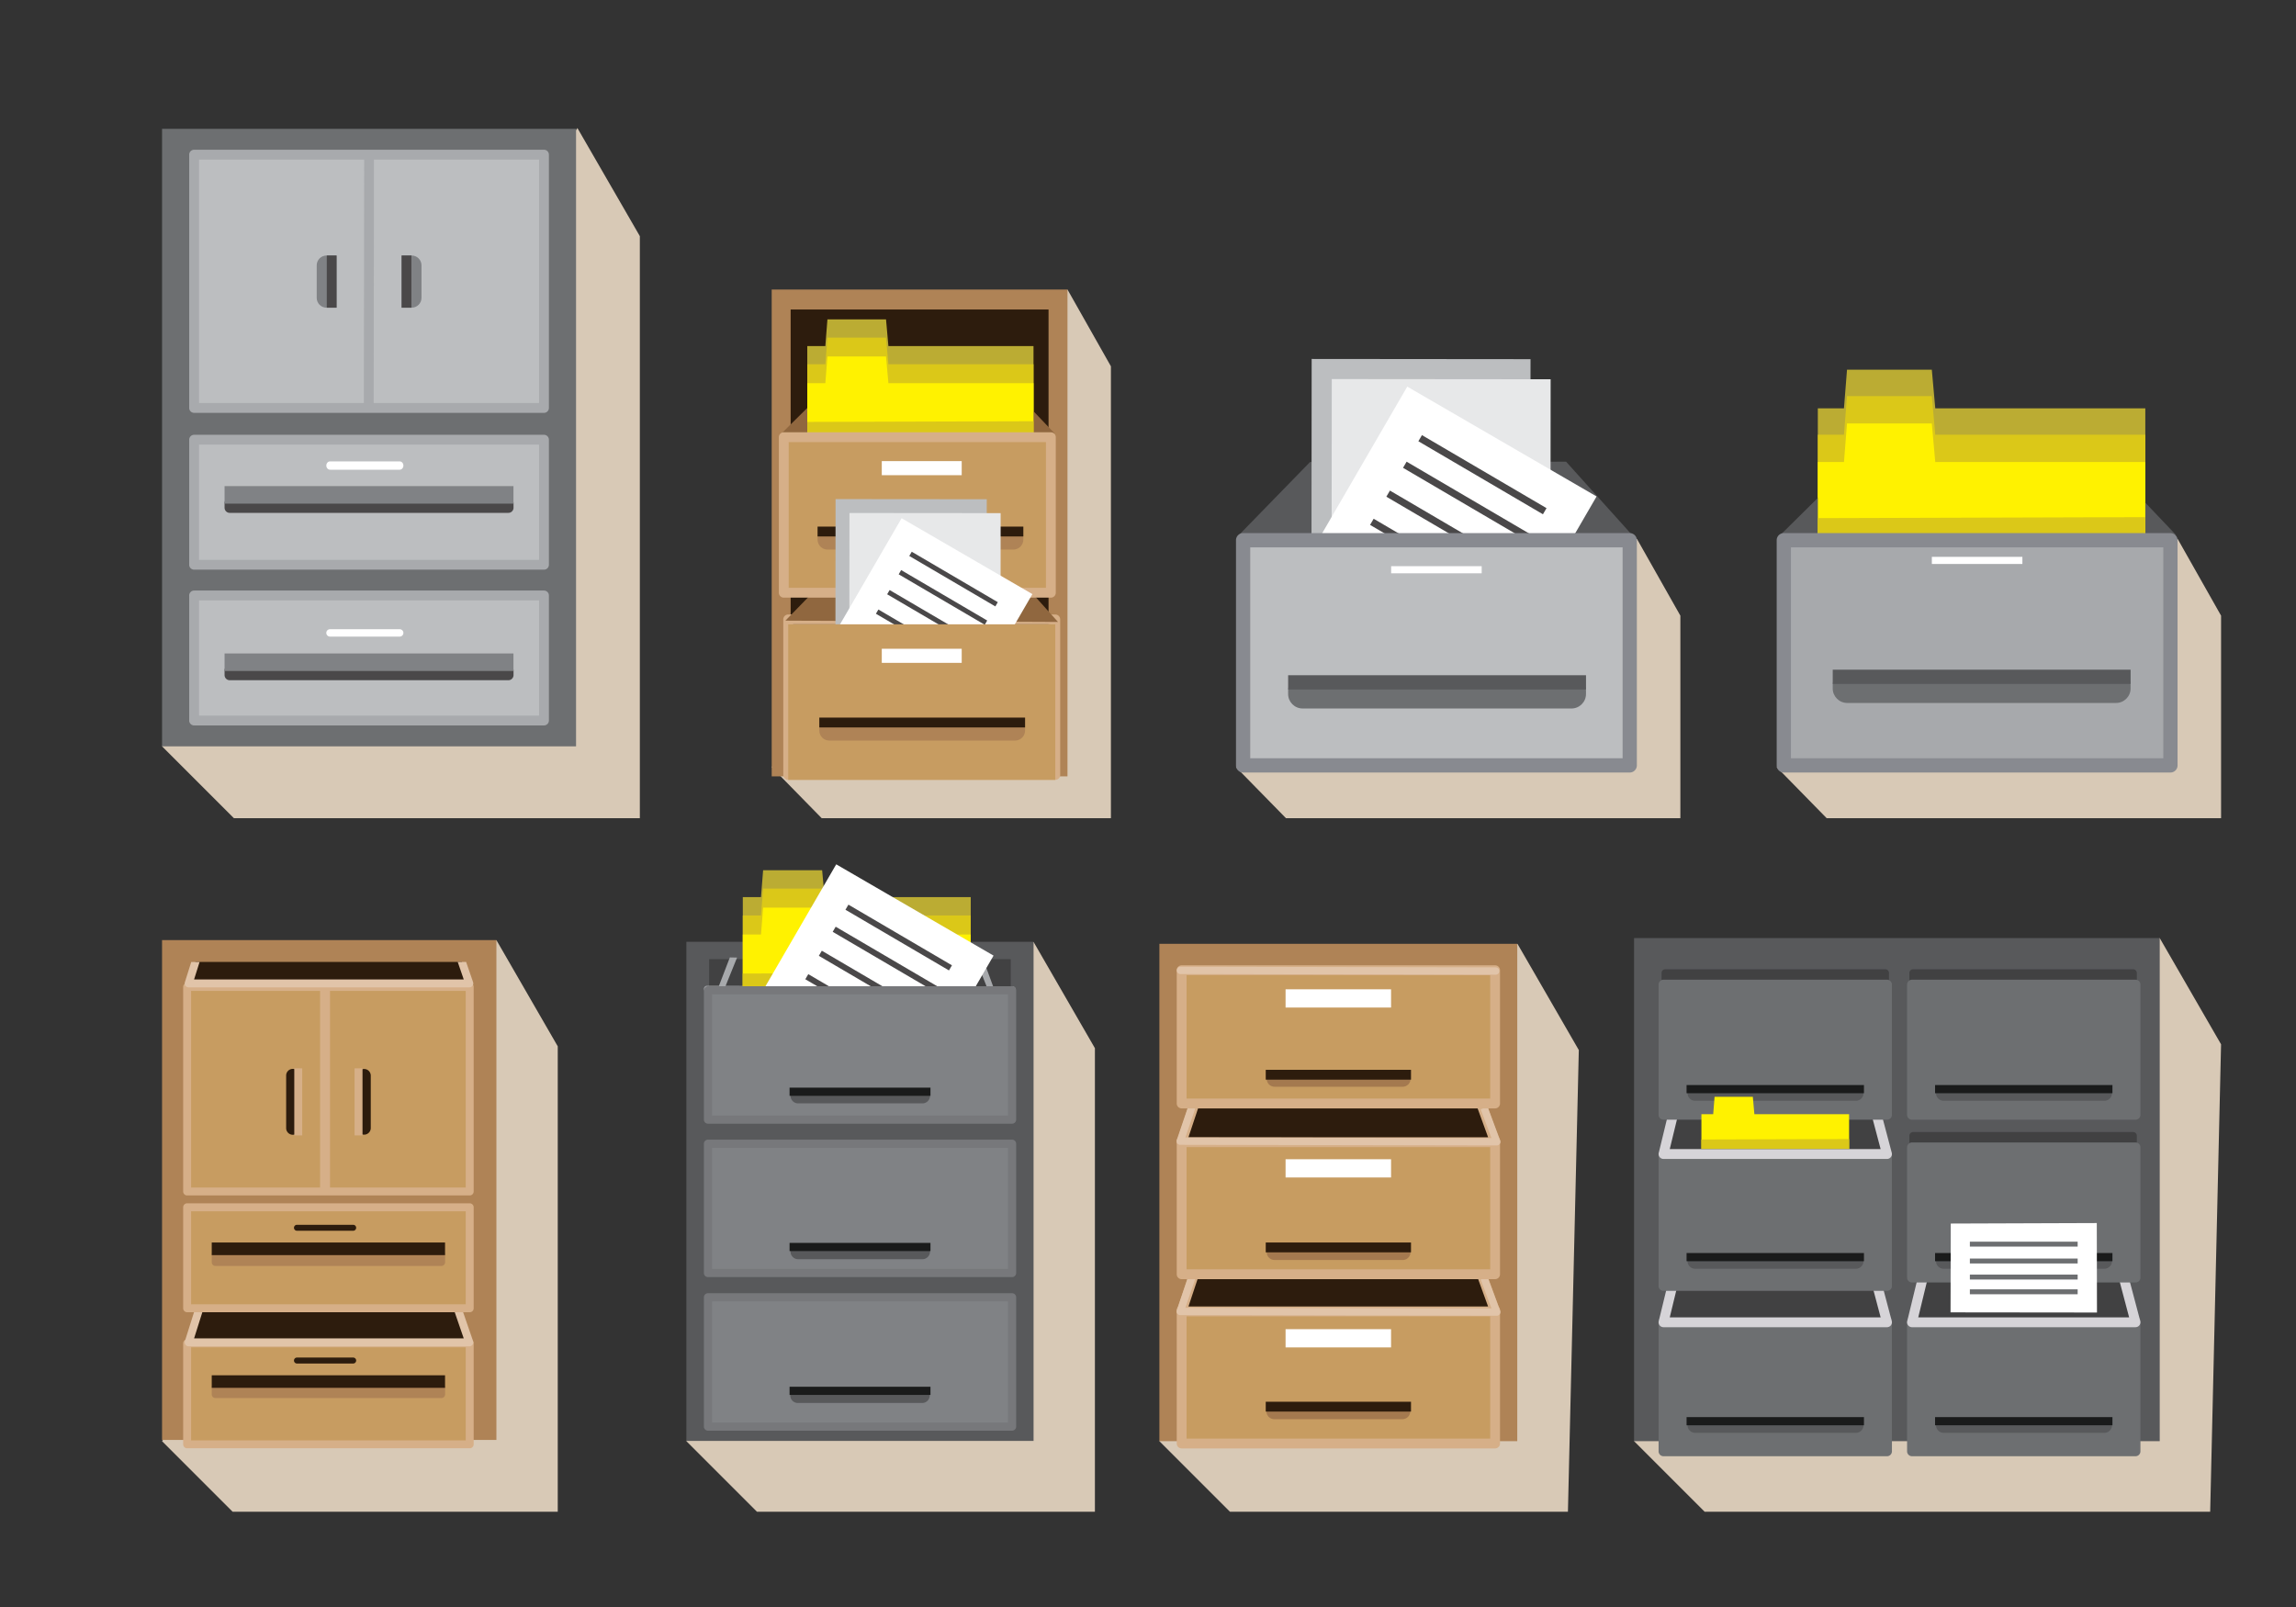 <svg xmlns="http://www.w3.org/2000/svg" viewBox="0 0 1750 1225"><rect x="0" y="0" width="1750" height="1225" fill="#333333" stroke="none"/><defs><clipPath id="a"><path d="M0 980h1400V0H0v980z"/></clipPath></defs><path fill="#d8c9b6" fill-rule="evenodd" d="M942.063 584.805l38.098 38.89h300.606V469.308l-33.108-58.535-305.596 174.033z"/><path fill="#58595b" fill-rule="evenodd" d="M944.392 407.745l54.123-55.562 195.145-.255 51.53 57.254-300.798-1.436z"/><path fill="#bcbec0" fill-rule="evenodd" d="M999.745 273.63l166.82.152-.18 198.95-166.82-.154.18-198.948z"/><path fill="#e7e8e9" fill-rule="evenodd" d="M1015.073 288.957l166.82.153-.181 198.951-166.821-.154.182-198.95z"/><path fill="#fff" fill-rule="evenodd" d="M1072.614 294.714l144.288 83.726-99.85 172.079-144.29-83.727 99.852-172.078z"/><path fill="#4a4849" fill-rule="evenodd" d="M1083.802 331.687l94.95 55.662-2.73 4.678-94.949-55.663 2.729-4.677zM1072.113 351.932l94.949 55.663-2.73 4.677-94.949-55.662 2.73-4.678zM1059.396 373.958l94.95 55.663-2.73 4.677-94.948-55.662 2.728-4.678zM1046.992 395.443l94.95 55.662-2.73 4.678-94.95-55.663 2.73-4.677z"/><path fill="#fff" fill-rule="evenodd" d="M1026.555 539.776h136.555v10.863h-136.555v-10.863z"/><path fill="#bcbec0" fill-rule="evenodd" d="M947.494 411.811h294.677v171.641H947.494v-171.64z"/><g clip-path="url(#a)" transform="matrix(1.25 0 0 -1.25 0 1225)"><path fill="#888a90" fill-rule="evenodd" d="M989.393 646.207H762.34V517.582h227.053v128.625zm-231.398 8.689h235.742c2.4 0 4.345-1.945 4.345-4.345V513.238c0-2.4-1.945-4.345-4.345-4.345H757.995a4.345 4.345 0 0 0-4.345 4.345v137.313c0 2.4 1.946 4.345 4.345 4.345"/><path fill="#6d6f71" fill-rule="evenodd" d="M794.256 567.485h164.002c4.847 0 8.813-3.966 8.813-8.813v-1.916c0-4.848-3.966-8.813-8.813-8.813H794.256c-4.847 0-8.814 3.965-8.814 8.813v1.916c0 4.847 3.967 8.813 8.814 8.813"/><path fill="#58595b" fill-rule="evenodd" d="M785.448 568.226h181.63v-8.689h-181.63v8.689z"/><path fill="#fff" fill-rule="evenodd" d="M848.263 634.729h55.208v-4.345h-55.208v4.345z"/><path fill="#d8c9b6" fill-rule="evenodd" d="M98.813 524.85l43.807-43.806h247.529v354.942l-38.067 65.935-253.27-377.07z"/><path fill="#6d6f71" fill-rule="evenodd" d="M98.813 901.44h252.436V524.851H98.813V901.44z"/><path fill="#bcbec0" fill-rule="evenodd" d="M118.364 616.861h213.331v-76.25H118.364v76.25z"/><path fill="#a8aaad" fill-rule="evenodd" d="M328.694 613.86H121.367v-70.246h207.327v70.246zm-210.33 6.004h213.331a3.003 3.003 0 0 0 3.002-3.003v-76.25a3.002 3.002 0 0 0-3.002-3.001H118.364a3.002 3.002 0 0 0-3.001 3.001v76.25a3.003 3.003 0 0 0 3.001 3.003"/><path fill="#bcbec0" fill-rule="evenodd" d="M118.364 711.848h213.331v-76.25H118.364v76.25z"/><path fill="#a8aaad" fill-rule="evenodd" d="M328.694 708.847H121.367V638.6h207.327v70.247zm-210.33 6.002h213.331a3.002 3.002 0 0 0 3.002-3.001v-76.25a3.002 3.002 0 0 0-3.002-3.001H118.364a3.002 3.002 0 0 0-3.001 3.001v76.25a3.002 3.002 0 0 0 3.001 3.001"/><path fill="#bcbec0" fill-rule="evenodd" d="M118.364 885.679h213.331V731.227H118.364v154.452z"/><path fill="#a8aaad" fill-rule="evenodd" d="M328.694 882.678H121.367V734.229h207.327v148.449zm-210.33 6.003h213.331a3.003 3.003 0 0 0 3.002-3.002V731.227a3.002 3.002 0 0 0-3.002-3.001H118.364a3.002 3.002 0 0 0-3.001 3.001v154.452a3.002 3.002 0 0 0 3.001 3.002"/><path fill="#a8aaad" fill-rule="evenodd" d="M228.02 883.448l-.173-150.303h-5.98l.173 150.303h5.98z"/><path fill="#4a4849" fill-rule="evenodd" d="M140.046 676.343h169.968a3.123 3.123 0 0 0 3.114-3.113v-2.877a3.123 3.123 0 0 0-3.114-3.113H140.046a3.122 3.122 0 0 0-3.113 3.113v2.877c0 1.712 1.4 3.113 3.113 3.113"/><path fill="#808285" fill-rule="evenodd" d="M136.933 683.556h176.151v-10.695H136.933v10.695z"/><path fill="#fff" fill-rule="evenodd" d="M201.224 693.557c-1.243 0-2.251 1.134-2.251 2.533 0 1.4 1.008 2.535 2.25 2.535h42.497c1.244 0 2.25-1.135 2.25-2.535 0-1.399-1.006-2.533-2.25-2.533h-42.496z"/><path fill="#4a4849" fill-rule="evenodd" d="M140.046 574.288h169.968a3.123 3.123 0 0 0 3.114-3.113V568.3a3.123 3.123 0 0 0-3.114-3.114H140.046a3.122 3.122 0 0 0-3.113 3.114v2.876c0 1.712 1.4 3.113 3.113 3.113"/><path fill="#808285" fill-rule="evenodd" d="M136.933 581.5h176.151v-10.694H136.933V581.5z"/><path fill="#fff" fill-rule="evenodd" d="M201.224 591.785a2.251 2.251 0 0 0 0 4.502h42.496a2.25 2.25 0 1 0 0-4.502h-42.496z"/><path fill="#808285" fill-rule="evenodd" d="M205.122 824.192h-6.005c-3.3 0-6.002-2.7-6.002-6.003v-19.834c0-3.3 2.701-6.002 6.002-6.002h6.005v31.84z"/><path fill="#4a4849" fill-rule="evenodd" d="M205.262 792.353h-6.003v31.839h6.003v-31.839z"/><path fill="#808285" fill-rule="evenodd" d="M245 824.192h6.005c3.302 0 6.003-2.7 6.003-6.003v-19.834c0-3.3-2.701-6.002-6.003-6.002H245v31.84z"/><path fill="#4a4849" fill-rule="evenodd" d="M244.861 792.353h6.002v31.839h-6.002v-31.839z"/><path fill="#d8c9b6" fill-rule="evenodd" d="M470.548 512.156l30.478-31.113H677.39v275.561l-26.486 46.83-180.356-291.278z"/><path fill="#af8356" fill-rule="evenodd" d="M470.548 803.433h180.356V506.547H470.548v296.886z"/><path fill="#2d1c0d" fill-rule="evenodd" d="M482.099 791.255h157.254V532.398H482.099v258.857z"/><path fill="#d6af88" fill-rule="evenodd" d="M640.463 599.258H483.614v-88.855h156.849v88.855zm-159.85 6.002h162.851a3.002 3.002 0 0 0 3.001-3.001v-94.857a3.002 3.002 0 0 0-3.001-3.001H480.613a3 3 0 0 0-3 3.001v94.857a3 3 0 0 0 3 3.001"/><path fill="#bbac33" fill-rule="evenodd" d="M492.243 768.968h11.012l1.28 16.262h35.723l1.453-16.262h88.478v-66.924H492.243v66.924z"/><path fill="#dbc818" fill-rule="evenodd" d="M492.243 757.852h11.012l1.28 16.26h35.723l1.453-16.26h88.478v-66.925H492.243v66.925z"/><path fill="#90673f" fill-rule="evenodd" d="M478.899 601.504l29.91 30.705 107.847.142 28.476-31.64-166.233.793zM477.046 716.186l29.647 29.316 107.845.142 28.609-30.053-166.101.595z"/><path fill="#fff200" fill-rule="evenodd" d="M492.243 746.336h11.012l1.28 16.261h35.723l1.452-16.26h88.479v-66.925H492.243v66.924z"/><path fill="#dbc818" fill-rule="evenodd" d="M620.14 723.088l-117.848-.353-10.05-.03v-9.312H630.19V723.118l-10.05-.03z"/><path fill="#c79c61" fill-rule="evenodd" d="M477.916 713.393h162.851v-94.856H477.916v94.856z"/><path fill="#d6af88" fill-rule="evenodd" d="M637.765 710.392H480.917v-88.853h156.848v88.853zm-159.849 6.003h162.851a3.002 3.002 0 0 0 3.002-3.002v-94.856a3.001 3.001 0 0 0-3.002-3.001H477.916a3 3 0 0 0-3.001 3.001v94.856a3.002 3.002 0 0 0 3.001 3.002"/><path fill="#af8356" fill-rule="evenodd" d="M504.604 658.344h113.293c3.348 0 6.088-2.739 6.088-6.088v-1.324c0-3.348-2.74-6.088-6.088-6.088H504.604c-3.348 0-6.089 2.74-6.089 6.088v1.324c0 3.35 2.741 6.088 6.09 6.088"/><path fill="#2d1c0d" fill-rule="evenodd" d="M498.52 658.857h125.47v-6.004H498.52v6.004z"/><path fill="#6d6f71" fill-rule="evenodd" d="M533.986 673.697h50.823v-14.823h-50.823v14.823z"/><path fill="#231f20" fill-rule="evenodd" d="M540.604 664.697h37.852v-3.176h-37.852v3.176z"/><path fill="#bcbec0" fill-rule="evenodd" d="M509.49 675.622l92.192-.084-.1-109.949-92.193.085.102 109.948z"/><path fill="#e7e8e9" fill-rule="evenodd" d="M517.96 667.152l92.192-.084-.1-109.948-92.192.084.1 109.948z"/><path fill="#fff" fill-rule="evenodd" d="M549.759 663.97L629.5 617.7l-55.182-95.098-79.74 46.27 55.181 95.099z"/><path fill="#4a4849" fill-rule="evenodd" d="M555.943 643.537l52.473-30.762-1.508-2.584-52.473 30.761 1.508 2.585zM549.483 632.349l52.473-30.762-1.508-2.584-52.473 30.761 1.508 2.585zM542.455 620.177l52.473-30.762-1.508-2.584-52.473 30.76 1.508 2.586zM535.6 608.303l52.473-30.76-1.508-2.586-52.473 30.762 1.508 2.584z"/><path fill="#fff" fill-rule="evenodd" d="M524.306 528.538h75.466v-6.002h-75.466v6.002z"/><path fill="#c79c61" fill-rule="evenodd" d="M480.613 599.258h162.851v-94.857H480.613v94.857z"/><path fill="#af8356" fill-rule="evenodd" d="M505.663 541.875h113.293c3.348 0 6.088-2.739 6.088-6.088v-1.323c0-3.349-2.74-6.089-6.088-6.089H505.663c-3.35 0-6.09 2.74-6.09 6.09v1.322c0 3.35 2.74 6.088 6.09 6.088"/><path fill="#2d1c0d" fill-rule="evenodd" d="M499.579 542.387h125.47v-6.003h-125.47v6.003z"/><path fill="#fff" fill-rule="evenodd" d="M537.674 584.357h48.73v-8.585h-48.73v8.585zM537.674 698.8h48.73v-8.585h-48.73v8.585z"/><path fill="#d8c9b6" fill-rule="evenodd" d="M1083.349 512.156l30.478-31.113h240.485v123.511l-26.486 46.828-244.477-139.226z"/><path fill="#bbac33" fill-rule="evenodd" d="M1108.433 731h15.941l1.854 23.539h51.71l2.104-23.538h128.079v-96.88h-199.688v96.88z"/><path fill="#dbc818" fill-rule="evenodd" d="M1108.433 714.907h15.941l1.854 23.538h51.71l2.104-23.538h128.079v-96.879h-199.688v96.879z"/><path fill="#58595b" fill-rule="evenodd" d="M1086.435 654.594l42.915 42.437 156.115.206 41.414-43.506-240.444.863z"/><path fill="#fff200" fill-rule="evenodd" d="M1108.433 698.24h15.941l1.854 23.537h51.71l2.104-23.538h128.08v-96.88h-199.689v96.88z"/><path fill="#dbc818" fill-rule="evenodd" d="M1293.574 664.585l-170.595-.512-14.546-.043V650.55h199.688v14.076l-14.547-.042z"/><path fill="#a7a9ac" fill-rule="evenodd" d="M1087.694 650.551h235.74V513.238h-235.74v137.313z"/><path fill="#888a90" fill-rule="evenodd" d="M1319.09 646.206h-227.052V517.582h227.052v128.624zm-231.396 8.689h235.74c2.4 0 4.345-1.945 4.345-4.344V513.238c0-2.4-1.945-4.345-4.345-4.345h-235.74a4.345 4.345 0 0 0-4.345 4.345v137.313a4.345 4.345 0 0 0 4.345 4.344"/><path fill="#6d6f71" fill-rule="evenodd" d="M1126.327 570.863h164c4.848 0 8.814-3.966 8.814-8.813v-1.917c0-4.848-3.966-8.813-8.813-8.813h-164.001c-4.848 0-8.813 3.965-8.813 8.813v1.917c0 4.847 3.965 8.813 8.813 8.813"/><path fill="#58595b" fill-rule="evenodd" d="M1117.521 571.603h181.628v-8.689h-181.628v8.689z"/><path fill="#fff" fill-rule="evenodd" d="M1177.96 640.415h55.208v-4.344h-55.208v4.344z"/><path fill="#d8c9b6" fill-rule="evenodd" d="M98.813 101.127l43.049-43.049h198.23v283.828L302.684 406.7 98.813 101.127z"/><path fill="#af8356" fill-rule="evenodd" d="M98.813 406.699h203.871V101.881H98.813v304.818z"/><path fill="#c79c61" fill-rule="evenodd" d="M114.111 160.793h172.29V99.212h-172.29v61.581z"/><path fill="#d6af88" fill-rule="evenodd" d="M283.977 158.369H116.536v-56.733h167.441v56.733zm-169.866 4.849h172.29a2.425 2.425 0 0 0 2.424-2.425v-61.58a2.424 2.424 0 0 0-2.424-2.424h-172.29a2.423 2.423 0 0 0-2.423 2.424v61.58a2.424 2.424 0 0 0 2.423 2.425"/><path fill="#2d1c0d" fill-rule="evenodd" d="M137.04 231.067h125.121l24.005-69.69h-171.13l22.004 69.69z"/><path fill="#e1c4a9" fill-rule="evenodd" d="M260.435 228.644h-121.62l-20.473-64.841H282.77l-22.335 64.84zm-123.394 4.848h125.12a2.425 2.425 0 0 0 2.322-1.727l23.974-69.6a2.422 2.422 0 0 0-2.29-3.21l-171.13-.001a2.425 2.425 0 0 0-2.283 3.242l21.975 69.6a2.426 2.426 0 0 0 2.311 1.696"/><path fill="#c79c61" fill-rule="evenodd" d="M114.111 243.76h172.29v-61.58h-172.29v61.58z"/><path fill="#d6af88" fill-rule="evenodd" d="M283.977 241.336H116.536v-56.732h167.441v56.732zm-169.866 4.847h172.29a2.423 2.423 0 0 0 2.424-2.423v-61.581a2.423 2.423 0 0 0-2.424-2.423h-172.29a2.423 2.423 0 0 0-2.423 2.423v61.581a2.423 2.423 0 0 0 2.423 2.423"/><path fill="#c79c61" fill-rule="evenodd" d="M114.111 378.137h172.29V253.4h-172.29v124.737z"/><path fill="#d6af88" fill-rule="evenodd" d="M283.977 375.714H116.536V255.823h167.441v119.891zm-169.866 4.847h172.29a2.424 2.424 0 0 0 2.424-2.424V253.4a2.424 2.424 0 0 0-2.424-2.425h-172.29a2.424 2.424 0 0 0-2.423 2.425v124.737a2.423 2.423 0 0 0 2.423 2.424"/><path fill="#2d1c0d" fill-rule="evenodd" d="M178.542 328.174a4.072 4.072 0 0 0 4.06-4.06v-32.077a4.073 4.073 0 0 0-4.06-4.06 4.073 4.073 0 0 0-4.06 4.06v32.077a4.072 4.072 0 0 0 4.06 4.06"/><path fill="#d6af88" fill-rule="evenodd" d="M184.291 287.598h-4.849v40.882h4.849v-40.882z"/><path fill="#2d1c0d" fill-rule="evenodd" d="M222.022 328.106a4.072 4.072 0 0 0 4.06-4.061v-31.939a4.073 4.073 0 0 0-4.06-4.061 4.072 4.072 0 0 0-4.06 4.061v31.939a4.07 4.07 0 0 0 4.06 4.061"/><path fill="#d6af88" fill-rule="evenodd" d="M221.042 287.598h-4.848v40.882h4.848v-40.882z"/><path fill="#af8356" fill-rule="evenodd" d="M131.34 217.099h137.831a2.242 2.242 0 0 0 2.235-2.233v-4.645a2.241 2.241 0 0 0-2.235-2.233h-137.83a2.241 2.241 0 0 0-2.235 2.233v4.645a2.24 2.24 0 0 0 2.234 2.233"/><path fill="#2d1c0d" fill-rule="evenodd" d="M129.108 222.272H271.37v-7.671H129.108v7.671zM181.03 229.446a1.818 1.818 0 0 0 0 3.635h34.32a1.817 1.817 0 1 0 0-3.635h-34.32z"/><path fill="#d6af88" fill-rule="evenodd" d="M201.22 254.29h-6.06v125.996h6.06V254.29z"/><path fill="#2d1c0d" fill-rule="evenodd" d="M281.663 393.36l4.503-13.073h-171.13l4.128 13.074h162.499z"/><path fill="#e1c4a9" fill-rule="evenodd" d="M284.224 393.36l4.233-12.287a2.422 2.422 0 0 0-2.29-3.21H115.035a2.424 2.424 0 0 0-2.282 3.242l3.87 12.256h5.08l-3.363-10.65H282.77l-3.669 10.65h5.124z"/><path fill="#af8356" fill-rule="evenodd" d="M131.34 136.137h137.831a2.243 2.243 0 0 0 2.235-2.234v-4.247a2.241 2.241 0 0 0-2.235-2.233h-137.83a2.241 2.241 0 0 0-2.235 2.233v4.247a2.242 2.242 0 0 0 2.234 2.234"/><path fill="#2d1c0d" fill-rule="evenodd" d="M129.108 141.309H271.37v-7.671H129.108v7.671zM181.03 148.484a1.818 1.818 0 0 0 0 3.635h34.32a1.817 1.817 0 1 0 0-3.635h-34.32z"/><path fill="#d8c9b6" fill-rule="evenodd" d="M418.52 101.127l43.049-43.049h206.06v282.706l-37.407 64.793-211.702-304.45z"/><path fill="#58595b" fill-rule="evenodd" d="M418.52 405.661h211.702v-304.38H418.52v304.38z"/><path fill="#808285" fill-rule="evenodd" d="M431.697 188.862h185.412v-78.834H431.697v78.834z"/><path fill="#77787b" fill-rule="evenodd" d="M614.615 186.367H434.192v-73.845h180.423v73.845zm-182.918 4.988h185.412a2.495 2.495 0 0 0 2.495-2.493v-78.834a2.495 2.495 0 0 0-2.495-2.494H431.697a2.495 2.495 0 0 0-2.494 2.494v78.834a2.494 2.494 0 0 0 2.494 2.493"/><path fill="#414142" fill-rule="evenodd" d="M432.415 395.078h183.912V344.92H432.415v50.158z"/><path fill="#58595b" fill-rule="evenodd" d="M486.485 133.654h75.818a4.633 4.633 0 0 0 4.619-4.62 4.633 4.633 0 0 0-4.62-4.62h-75.817a4.633 4.633 0 0 0-4.62 4.62 4.633 4.633 0 0 0 4.62 4.62"/><path fill="#808285" fill-rule="evenodd" d="M431.697 282.512h185.412v-78.833H431.697v78.833z"/><path fill="#77787b" fill-rule="evenodd" d="M614.615 280.018H434.192v-73.845h180.423v73.845zm-182.918 4.988h185.412a2.495 2.495 0 0 0 2.495-2.494v-78.833a2.495 2.495 0 0 0-2.495-2.494H431.697a2.495 2.495 0 0 0-2.494 2.494v78.833a2.494 2.494 0 0 0 2.494 2.494"/><path fill="#58595b" fill-rule="evenodd" d="M486.646 221.338h75.818a4.633 4.633 0 0 0 4.62-4.62 4.634 4.634 0 0 0-4.62-4.62h-75.818a4.633 4.633 0 0 0-4.62 4.62 4.633 4.633 0 0 0 4.62 4.62"/><path fill="#1a1b1b" fill-rule="evenodd" d="M481.442 134.317h85.921v-4.989h-85.921v4.989zM481.442 222.045h85.921v-4.989h-85.921v4.989z"/><path fill="#a7a9ac" fill-rule="evenodd" d="M431.018 375.101a1.865 1.865 0 0 0 0 3.728l7.367-.015 6.649 17.326 4.4-.096-6.984-17.258 159.147-.373c-.505 1.399-6.912 17.174-6.912 17.791l4.358.026 6.519-17.759 11.886-.024a1.863 1.863 0 1 0 0-3.726l-12.703.024a1.833 1.833 0 0 0-.493-.066l-164.46.385c-.127-.006-.256 0-.385.022l-8.389.015z"/><path fill="#bbac33" fill-rule="evenodd" d="M452.93 432.923h11.095l1.29 16.383h35.992l1.464-16.383h89.145v-67.43H452.93v67.43z"/><path fill="#dbc818" fill-rule="evenodd" d="M452.93 421.722h11.095l1.29 16.383h35.992l1.464-16.383h89.145v-67.43H452.93v67.43z"/><path fill="#fff200" fill-rule="evenodd" d="M452.93 410.12h11.095l1.29 16.384h35.992l1.464-16.383h89.145v-67.43H452.93v67.43z"/><path fill="#dbc818" fill-rule="evenodd" d="M581.792 386.696l-118.738-.355-10.124-.03v-9.383h138.986v9.799l-10.124-.031z"/><path fill="#fff" fill-rule="evenodd" d="M509.892 452.905l95.934-55.668-33.984-58.566H443.606l66.286 114.234z"/><path fill="#4a4849" fill-rule="evenodd" d="M517.332 428.322l63.129-37.008-1.816-3.11-63.128 37.009 1.815 3.109zM509.559 414.86l63.13-37.008-1.815-3.109-63.13 37.007 1.815 3.11zM501.105 400.217l63.129-37.01-1.814-3.108-63.13 37.008 1.815 3.11zM492.857 385.933l63.13-37.01-1.815-3.108-63.13 37.008 1.815 3.11z"/><path fill="#808285" fill-rule="evenodd" d="M431.697 376.051h185.412v-78.834H431.697v78.834z"/><path fill="#77787b" fill-rule="evenodd" d="M614.615 373.556H434.192v-73.845h180.423v73.845zm-182.918 4.989h185.412a2.495 2.495 0 0 0 2.495-2.494v-78.835a2.495 2.495 0 0 0-2.495-2.494H431.697a2.495 2.495 0 0 0-2.494 2.494v78.835a2.495 2.495 0 0 0 2.494 2.494"/><path fill="#58595b" fill-rule="evenodd" d="M486.646 316.37h75.818a4.634 4.634 0 0 0 4.62-4.62 4.634 4.634 0 0 0-4.62-4.62h-75.818a4.633 4.633 0 0 0-4.62 4.62 4.633 4.633 0 0 0 4.62 4.62"/><path fill="#1a1b1b" fill-rule="evenodd" d="M481.442 316.721h85.921v-4.989h-85.921v4.989z"/><path fill="#d8c9b6" fill-rule="evenodd" d="M706.94 101.127l43.05-43.049h206.06l6.64 281.568-37.408 64.793L706.94 101.127z"/><path fill="#af8356" fill-rule="evenodd" d="M706.94 404.439h218.216V101.144H706.94v303.295z"/><path fill="#c79c61" fill-rule="evenodd" d="M720.523 180.969H911.64v-81.26H720.523v81.26z"/><path fill="#d6af88" fill-rule="evenodd" d="M908.639 177.967H723.525v-75.258h185.114v75.258zm-188.116 6.003H911.64a3.002 3.002 0 0 0 3.002-3.001v-81.26a3.001 3.001 0 0 0-3.002-3.001H720.523a3 3 0 0 0-3.001 3.001v81.26a3.002 3.002 0 0 0 3.001 3.001"/><path fill="#a4794f" fill-rule="evenodd" d="M776.996 124.062h78.151a4.775 4.775 0 0 0 4.762-4.762 4.776 4.776 0 0 0-4.762-4.763h-78.15c-2.62 0-4.762 2.144-4.762 4.763a4.775 4.775 0 0 0 4.761 4.762"/><path fill="#2d1c0d" fill-rule="evenodd" d="M745.097 254.171h139.735l26.808-73.92H720.523l24.574 73.92z"/><path fill="#d6af88" fill-rule="evenodd" d="M882.737 251.17H747.249l-22.58-67.918h182.699l-24.631 67.918zm-137.64 6.003h139.735c1.38 0 2.543-.931 2.893-2.2l26.73-73.703a2.995 2.995 0 0 0-2.815-4.013v-.008H720.523a3.001 3.001 0 0 0-2.745 4.216l24.482 73.644a2.99 2.99 0 0 0 2.837 2.051v.013z"/><path fill="#2d1c0d" fill-rule="evenodd" d="M771.798 125.176h88.565v-6.003h-88.565v6.003z"/><path fill="#e1c4a9" fill-rule="evenodd" d="M728.786 200.024l-5.975-17.549 186.612-.365-6.555 17.535 4.202 1.565 7.672-20.523a2.242 2.242 0 0 0-2.085-3.067l-192.84.376a2.247 2.247 0 0 0-2.269 2.964l6.983 20.506 4.255-1.442z"/><path fill="#c79c61" fill-rule="evenodd" d="M720.523 284.185H911.64v-81.259H720.523v81.259z"/><path fill="#d6af88" fill-rule="evenodd" d="M908.639 281.184H723.525v-75.256h185.114v75.256zm-188.116 6.004H911.64a3.002 3.002 0 0 0 3.002-3.003v-81.258a3.003 3.003 0 0 0-3.002-3.002H720.523a3.002 3.002 0 0 0-3.001 3.002v81.258a3.002 3.002 0 0 0 3.001 3.003"/><path fill="#a4794f" fill-rule="evenodd" d="M777.163 221.129h78.151a4.775 4.775 0 0 0 4.761-4.763 4.774 4.774 0 0 0-4.761-4.76h-78.151c-2.62 0-4.763 2.142-4.763 4.76a4.777 4.777 0 0 0 4.763 4.763"/><path fill="#2d1c0d" fill-rule="evenodd" d="M745.097 357.389h139.735l26.808-73.922H720.523l24.574 73.922z"/><path fill="#d6af88" fill-rule="evenodd" d="M882.737 354.387H747.249l-22.58-67.918h182.699l-24.631 67.918zm-137.64 6.003h139.735c1.38 0 2.543-.932 2.893-2.2l26.73-73.703a2.994 2.994 0 0 0-2.815-4.014v-.007H720.523a3.002 3.002 0 0 0-2.745 4.217l24.482 73.644a2.99 2.99 0 0 0 2.837 2.05v.013z"/><path fill="#2d1c0d" fill-rule="evenodd" d="M771.798 222.288h88.565v-6.002h-88.565v6.002z"/><path fill="#e1c4a9" fill-rule="evenodd" d="M728.786 303.881l-5.975-17.55 186.612-.365-6.555 17.535 4.202 1.565 7.672-20.523a2.242 2.242 0 0 0-2.085-3.067l-192.84.376a2.247 2.247 0 0 0-2.269 2.964l6.983 20.506 4.255-1.44z"/><path fill="#c79c61" fill-rule="evenodd" d="M720.523 388.315H911.64v-81.259H720.523v81.259z"/><path fill="#d6af88" fill-rule="evenodd" d="M908.639 385.314H723.525v-75.256h185.114v75.256zm-188.116 6.003H911.64a3.002 3.002 0 0 0 3.002-3.002v-81.259a3.002 3.002 0 0 0-3.002-3.001H720.523a3.002 3.002 0 0 0-3.001 3.001v81.259a3.002 3.002 0 0 0 3.001 3.002"/><path fill="#a4794f" fill-rule="evenodd" d="M777.163 326.798h78.151a4.774 4.774 0 0 0 4.761-4.76v-.002a4.774 4.774 0 0 0-4.761-4.76h-78.151a4.775 4.775 0 0 0-4.763 4.76v.001a4.775 4.775 0 0 0 4.763 4.761"/><path fill="#2d1c0d" fill-rule="evenodd" d="M771.798 327.591h88.565v-6.003h-88.565v6.003z"/><path fill="#e1c4a9" fill-rule="evenodd" d="M719.824 385.987a2.243 2.243 0 1 0 0 4.485l192.166-.392a2.242 2.242 0 0 0 0-4.485l-192.166.392z"/><path fill="#fff" fill-rule="evenodd" d="M783.887 169.426h64.323v-11.118h-64.323v11.118zM783.887 273.057h64.323v-11.118h-64.323v11.118zM783.887 376.688h64.323V365.57h-64.323v11.118z"/><path fill="#d8c9b6" fill-rule="evenodd" d="M996.38 101.127l43.05-43.049h308.241l6.64 285.068-37.408 64.793L996.38 101.127z"/><path fill="#58595b" fill-rule="evenodd" d="M996.38 407.939h320.523V101.132H996.38v306.807z"/><path fill="#6d6f71" fill-rule="evenodd" d="M1014.335 174.331h136.286V94.949h-136.286v79.382z"/><path fill="#6d6f71" fill-rule="evenodd" d="M1147.62 171.329h-130.283V97.95h130.283v73.379zm-133.285 6.004h136.286a3.002 3.002 0 0 0 3.001-3.002V94.949a3.002 3.002 0 0 0-3.001-3.001h-136.286a3 3 0 0 0-3 3.001v79.382a3 3 0 0 0 3 3.002"/><path fill="#414142" fill-rule="evenodd" d="M1031.86 245.843h99.644l19.117-72.214h-136.285l17.524 72.214z"/><path fill="#d6d4d8" fill-rule="evenodd" d="M1129.201 242.842h-94.993l-16.066-66.212h128.587l-17.528 66.212zm-97.342 6.002h99.644a3.002 3.002 0 0 0 2.95-2.439l19.062-72.014a2.992 2.992 0 0 0-2.894-3.757v-.006h-136.286a3.002 3.002 0 0 0-2.849 3.947l17.465 71.972a2.992 2.992 0 0 0 2.908 2.288v.01z"/><path fill="#414142" fill-rule="evenodd" d="M1166.513 388.916h134.167a2.259 2.259 0 0 0 2.253-2.252v-7.458a2.259 2.259 0 0 0-2.253-2.252h-134.167a2.259 2.259 0 0 0-2.253 2.252v7.458a2.259 2.259 0 0 0 2.253 2.252"/><path fill="#6d6f71" fill-rule="evenodd" d="M1014.335 275.164h136.286v-79.382h-136.286v79.382zM1165.856 379.546h136.285v-79.382h-136.285v79.382z"/><path fill="#6d6f71" fill-rule="evenodd" d="M1299.14 376.545h-130.283v-73.38h130.283v73.38zm-133.284 6.004h136.285a3.002 3.002 0 0 0 3.001-3.003v-79.381a3.002 3.002 0 0 0-3.001-3.002h-136.285a3.002 3.002 0 0 0-3.001 3.002v79.381a3.002 3.002 0 0 0 3.001 3.003M1147.62 272.163h-130.283v-73.38h130.283v73.38zm-133.285 6.002h136.286a3 3 0 0 0 3.001-3.001v-79.382a3.002 3.002 0 0 0-3.001-3.001h-136.286a3 3 0 0 0-3 3.001v79.382a3 3 0 0 0 3 3.001"/><path fill="#414142" fill-rule="evenodd" d="M1031.858 348.448h99.645l19.118-72.214h-136.286l17.523 72.214z"/><path fill="#d6d4d8" fill-rule="evenodd" d="M1129.2 345.447h-94.99l-16.069-66.211h128.588l-17.529 66.21zm-97.342 6.003h99.645a3.005 3.005 0 0 0 2.95-2.44l19.062-72.014a2.992 2.992 0 0 0-2.894-3.757v-.006h-136.286a3.002 3.002 0 0 0-2.85 3.947l17.467 71.972a2.99 2.99 0 0 0 2.906 2.288v.01z"/><path fill="#414142" fill-rule="evenodd" d="M1015.394 388.916h134.168a2.259 2.259 0 0 0 2.252-2.252v-7.458a2.259 2.259 0 0 0-2.252-2.252h-134.168a2.258 2.258 0 0 0-2.252 2.252v7.458a2.258 2.258 0 0 0 2.252 2.252"/><path fill="#6d6f71" fill-rule="evenodd" d="M1014.335 379.546h136.286v-79.382h-136.286v79.382z"/><path fill="#6d6f71" fill-rule="evenodd" d="M1147.62 376.545h-130.283v-73.38h130.283v73.38zm-133.285 6.004h136.286a3.002 3.002 0 0 0 3.001-3.003v-79.381a3.002 3.002 0 0 0-3.001-3.002h-136.286c-1.657 0-3 1.345-3 3.002v79.381a3.001 3.001 0 0 0 3 3.003"/><path fill="#58595b" fill-rule="evenodd" d="M1033.604 215.514h98.053a4.634 4.634 0 0 0 4.62-4.62c0-2.54-2.079-4.62-4.62-4.62h-98.053a4.634 4.634 0 0 0-4.619 4.62 4.633 4.633 0 0 0 4.62 4.62"/><path fill="#1a1b1b" fill-rule="evenodd" d="M1028.4 215.865h108.156v-4.99H1028.4v4.99z"/><path fill="#58595b" fill-rule="evenodd" d="M1033.604 317.953h98.053a4.633 4.633 0 0 0 4.62-4.619 4.633 4.633 0 0 0-4.62-4.619h-98.053a4.633 4.633 0 0 0-4.619 4.619 4.633 4.633 0 0 0 4.62 4.619"/><path fill="#1a1b1b" fill-rule="evenodd" d="M1028.4 318.305h108.156v-4.989H1028.4v4.989z"/><path fill="#58595b" fill-rule="evenodd" d="M1185.124 317.953h98.054a4.633 4.633 0 0 0 4.62-4.619 4.632 4.632 0 0 0-4.62-4.619h-98.054a4.633 4.633 0 0 0-4.619 4.619 4.633 4.633 0 0 0 4.62 4.619"/><path fill="#1a1b1b" fill-rule="evenodd" d="M1179.921 318.305h108.155v-4.989h-108.155v4.989z"/><path fill="#fff200" fill-rule="evenodd" d="M1037.45 300.536h7.189l.837 10.615h23.318l.949-10.615h57.756V279.39h-90.048v21.145z"/><path fill="#dbc818" fill-rule="evenodd" d="M1120.938 285.36l-76.928-.232-6.56-.019v-5.719h90.048V285.378l-6.56-.019z"/><path fill="#58595b" fill-rule="evenodd" d="M1033.604 115.457h98.053a4.634 4.634 0 0 0 4.62-4.62 4.634 4.634 0 0 0-4.62-4.62h-98.053a4.633 4.633 0 0 0-4.619 4.62 4.633 4.633 0 0 0 4.62 4.62"/><path fill="#1a1b1b" fill-rule="evenodd" d="M1028.4 115.807h108.156v-4.989H1028.4v4.989z"/><path fill="#6d6f71" fill-rule="evenodd" d="M1165.856 174.331h136.285V94.949h-136.285v79.382z"/><path fill="#6d6f71" fill-rule="evenodd" d="M1299.14 171.329h-130.283V97.95h130.283v73.379zm-133.284 6.004h136.285a3.002 3.002 0 0 0 3.001-3.002V94.949a3.002 3.002 0 0 0-3.001-3.001h-136.285a3.002 3.002 0 0 0-3.001 3.001v79.382a3.002 3.002 0 0 0 3.001 3.002"/><path fill="#414142" fill-rule="evenodd" d="M1183.38 245.843h99.645l19.116-72.214h-136.285l17.524 72.214z"/><path fill="#d6d4d8" fill-rule="evenodd" d="M1280.722 242.842h-94.991l-16.068-66.212h128.587l-17.528 66.212zm-97.342 6.002h99.645a3.001 3.001 0 0 0 2.948-2.439l19.064-72.014a2.994 2.994 0 0 0-2.895-3.757v-.006h-136.286a3.002 3.002 0 0 0-2.85 3.947l17.466 71.972a2.994 2.994 0 0 0 2.908 2.288v.01z"/><path fill="#58595b" fill-rule="evenodd" d="M1185.124 115.457h98.054a4.633 4.633 0 0 0 4.62-4.62 4.633 4.633 0 0 0-4.62-4.62h-98.054a4.634 4.634 0 0 0-4.619 4.62 4.633 4.633 0 0 0 4.62 4.62"/><path fill="#1a1b1b" fill-rule="evenodd" d="M1179.921 115.807h108.155v-4.989h-108.155v4.989z"/><path fill="#414142" fill-rule="evenodd" d="M1166.513 289.654h134.167a2.26 2.26 0 0 0 2.253-2.253v-7.457a2.259 2.259 0 0 0-2.253-2.252h-134.167a2.259 2.259 0 0 0-2.253 2.252v7.457a2.26 2.26 0 0 0 2.253 2.253"/><path fill="#6d6f71" fill-rule="evenodd" d="M1165.856 280.284h136.285v-79.383h-136.285v79.383z"/><path fill="#6d6f71" fill-rule="evenodd" d="M1299.14 277.283h-130.283v-73.381h130.283v73.381zm-133.284 6.002h136.285a3.002 3.002 0 0 0 3.001-3.001v-79.383a3.002 3.002 0 0 0-3.001-3.001h-136.285a3.002 3.002 0 0 0-3.001 3.001v79.383a3.002 3.002 0 0 0 3.001 3.001"/><path fill="#58595b" fill-rule="evenodd" d="M1185.124 215.514h98.054a4.633 4.633 0 0 0 4.62-4.62c0-2.54-2.079-4.62-4.62-4.62h-98.054a4.635 4.635 0 0 0-4.619 4.62 4.633 4.633 0 0 0 4.62 4.62"/><path fill="#1a1b1b" fill-rule="evenodd" d="M1179.921 215.865h108.155v-4.99h-108.155v4.99z"/><path fill="#fff" fill-rule="evenodd" d="M1202.421 209.297h63.155v-6.003h-63.155v6.003z"/><path fill="#fff" fill-rule="evenodd" d="M1190.85 181.17l.122 51.174 86.067.299.107-51.571-86.296.098z"/><path fill="#fff" fill-rule="evenodd" d="M1192.463 230.854l-.113-48.191 83.299-.095-.101 48.574-83.085-.288zm-3.106-49.684l.125 52.663c29.682.1 59.366.202 89.049.309l.113-54.566c-29.763.03-59.527.065-89.291.1l.004 1.494z"/><path fill="#6d6f71" fill-rule="evenodd" d="M1201.138 222.787h65.723v-3.001h-65.723v3.001zM1201.138 212.5h65.723v-3.001h-65.723v3.001zM1201.138 202.708h65.723v-3.001h-65.723v3.001zM1201.138 193.723h65.723v-3.001h-65.723v3.001z"/></g></svg>
